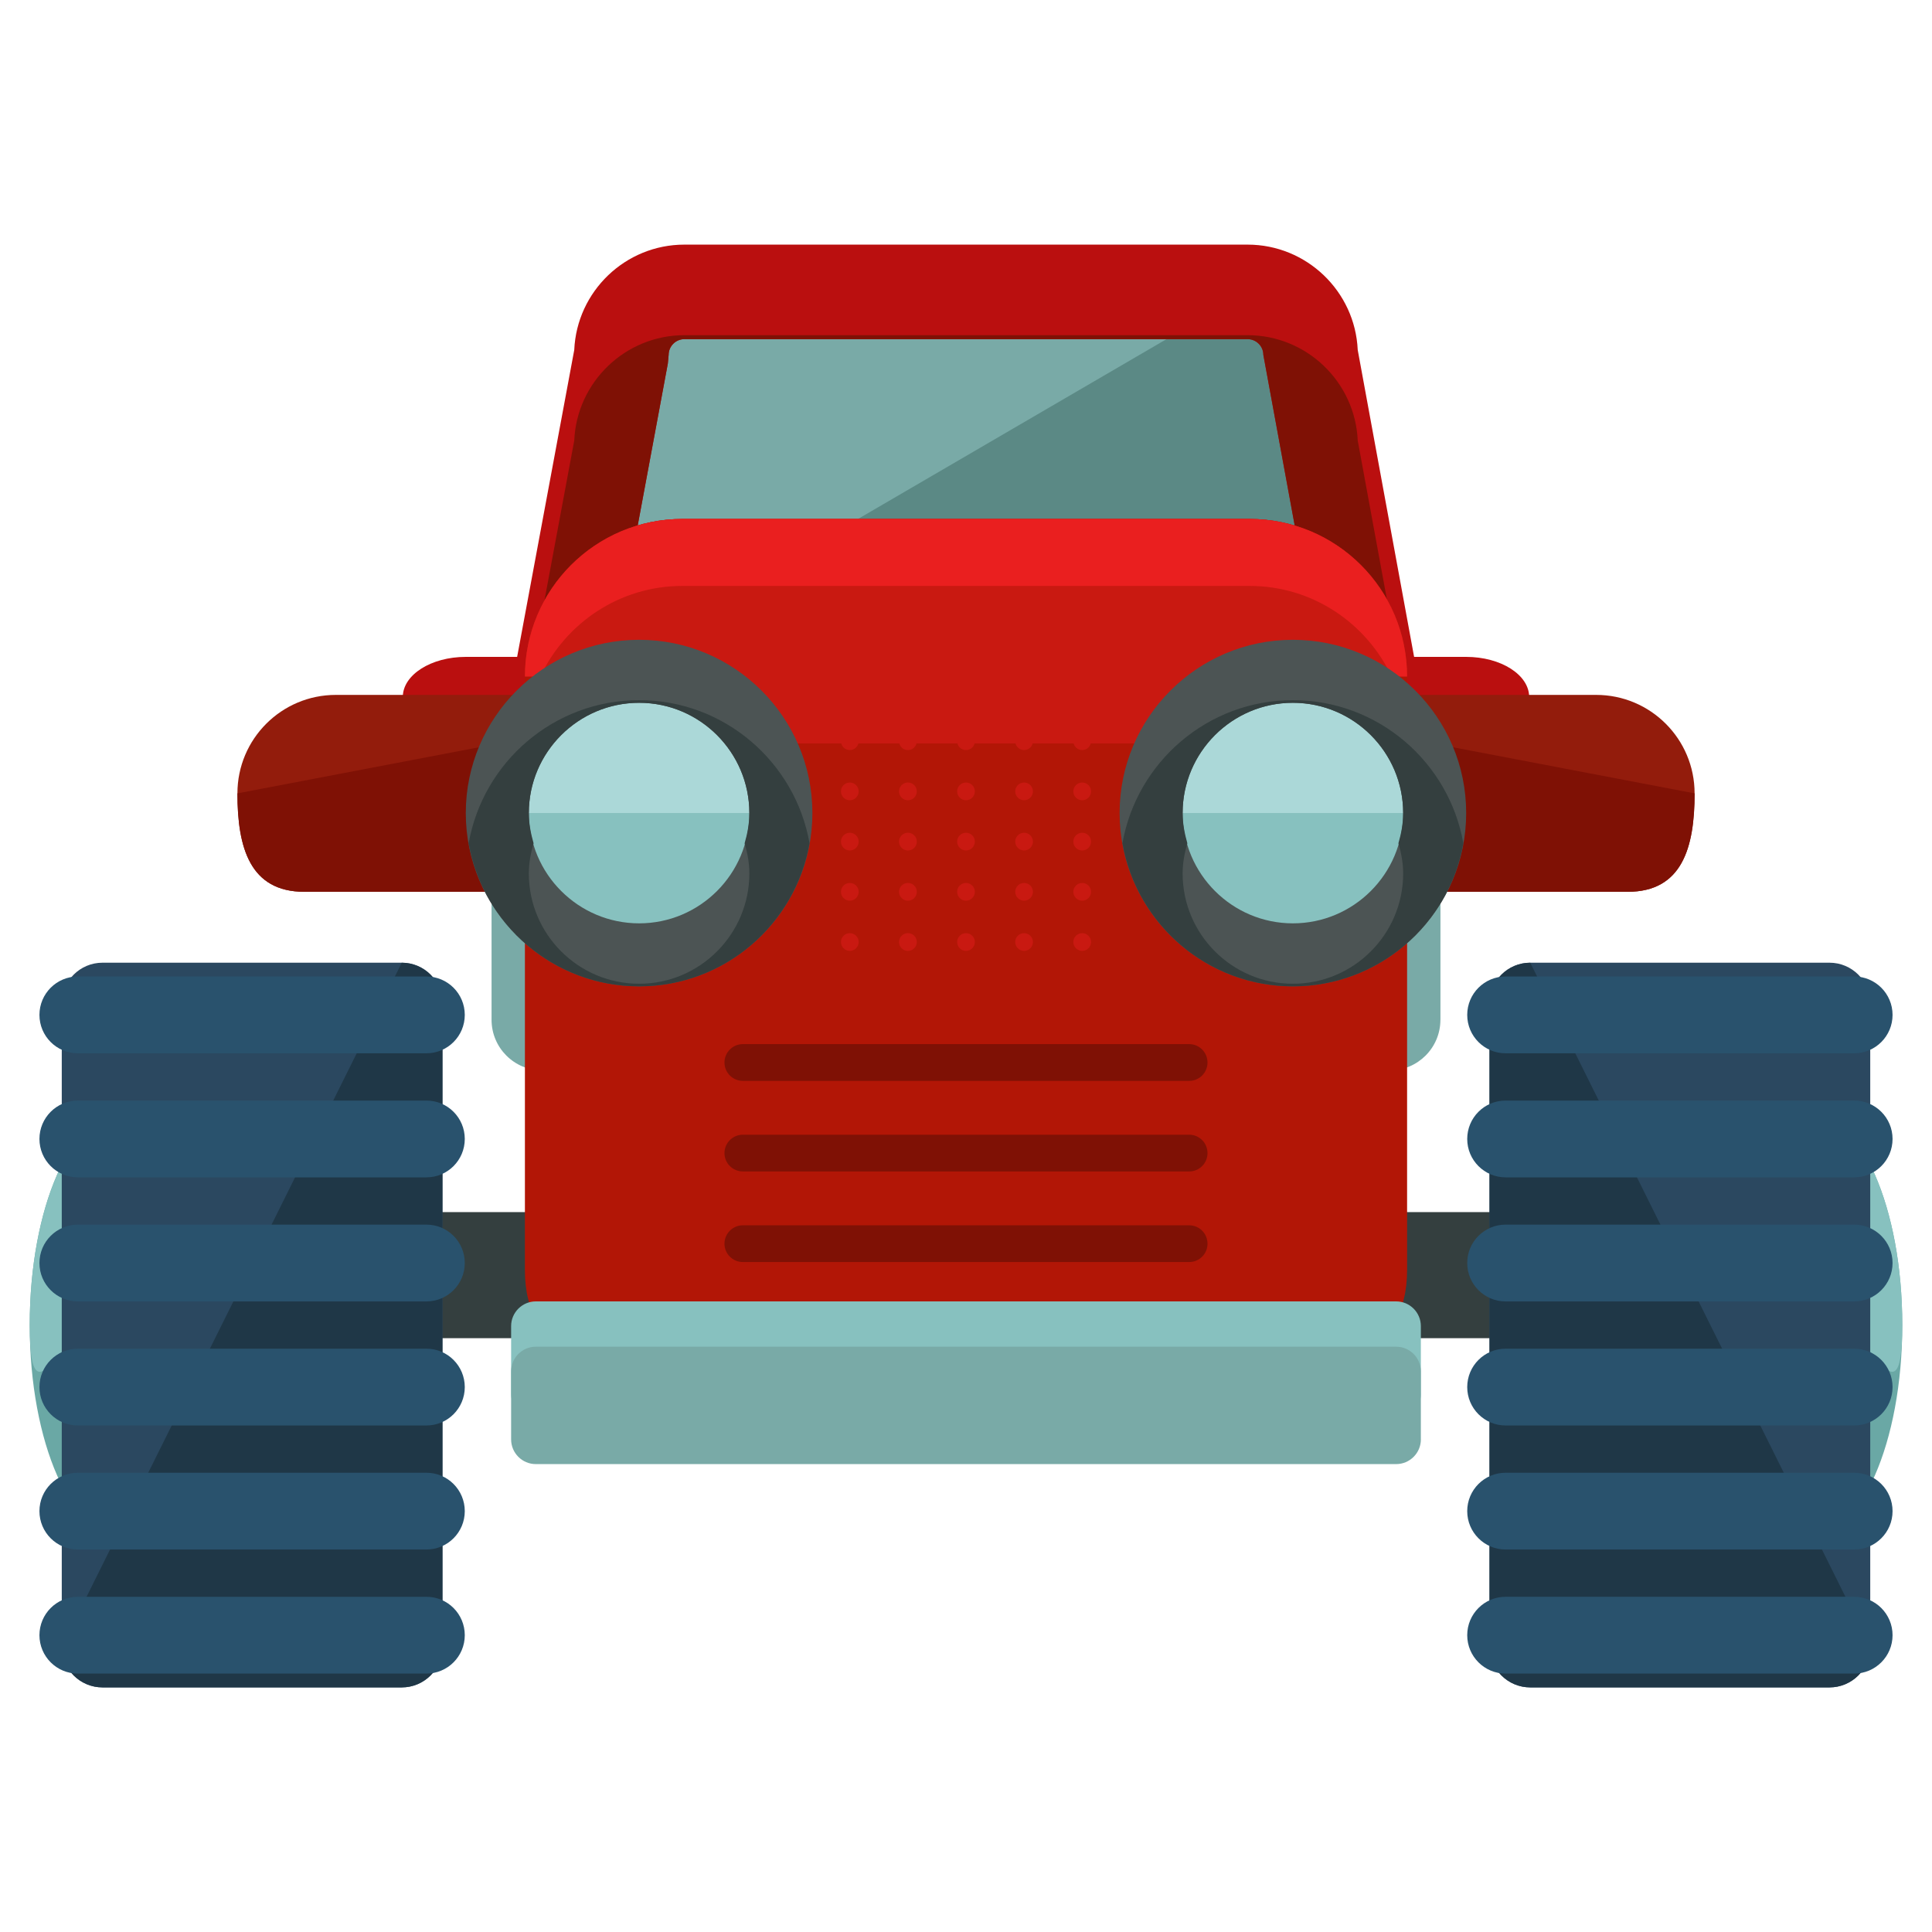 <?xml version="1.0" encoding="utf-8"?>
<!-- Generator: Adobe Illustrator 16.0.0, SVG Export Plug-In . SVG Version: 6.00 Build 0)  -->
<!DOCTYPE svg PUBLIC "-//W3C//DTD SVG 1.1//EN" "http://www.w3.org/Graphics/SVG/1.1/DTD/svg11.dtd">
<svg version="1.1" id="Layer_1" xmlns="http://www.w3.org/2000/svg" xmlns:xlink="http://www.w3.org/1999/xlink" x="0px" y="0px"
	 width="65px" height="65px" viewBox="0 0 65 65" enable-background="new 0 0 65 65" xml:space="preserve">
<g>
	<path fill="#79AAA7" d="M48.461,34.31c0,0.94-0.762,1.703-1.702,1.703H18.241c-0.94,0-1.703-0.762-1.703-1.703v-5.959
		c0-0.941,0.762-1.703,1.703-1.703H46.76c0.939,0,1.702,0.761,1.702,1.703V34.31z"/>
	<path fill="#BA0F0F" d="M51.447,25.476c0,0.745-0.949,1.35-2.12,1.35H15.671c-1.171,0-2.119-0.604-2.119-1.35v-2.026
		c0-0.745,0.948-1.35,2.119-1.35h33.656c1.171,0,2.12,0.604,2.12,1.35V25.476z"/>
	<g>
		<path fill="#79AAA7" d="M46.214,23.335c0,1.171-3.07,5.3-4.24,5.3H23.026c-1.171,0-4.24-4.129-4.24-5.3l2.12-11.396
			c0-1.171,0.95-2.12,2.121-2.12h18.947c1.17,0,2.12,0.949,2.12,2.12L46.214,23.335z"/>
		<path fill="#5B8985" d="M41.974,9.82c1.17,0,2.12,0.949,2.12,2.12l2.121,11.396c0,1.171-3.07,5.3-4.24,5.3H23.026
			c-1.171,0-4.24-4.129-4.24-5.3"/>
		<path fill="#BA0F0F" d="M41.974,30.225H23.026c-2.218,0-5.83-5.032-5.83-6.89l0.027-0.292l2.097-11.27
			c0.087-1.969,1.716-3.543,3.706-3.543h18.947c1.989,0,3.619,1.575,3.706,3.543l2.124,11.562
			C47.804,25.192,44.189,30.225,41.974,30.225z M23.243,27.044h18.515c0.777-0.487,2.519-2.765,2.841-3.705l-2.095-11.4
			c0-0.291-0.237-0.529-0.53-0.529H23.026c-0.293,0-0.531,0.238-0.531,0.529l-0.027,0.292L20.402,23.34
			C20.723,24.28,22.467,26.557,23.243,27.044z"/>
		<path fill="#7F1105" d="M41.974,11.277H23.026c-1.99,0-3.619,1.575-3.706,3.543l-1.815,9.743c0.919,2.241,3.692,5.661,5.521,5.661
			h18.947c1.817,0,4.567-3.378,5.503-5.621l-1.797-9.783C45.593,12.852,43.962,11.277,41.974,11.277z M44.598,26.387
			c-0.322,0.94-2.064,3.217-2.841,3.705H23.243c-0.776-0.487-2.52-2.765-2.841-3.705l0.415-2.234
			c-0.189-0.314-0.342-0.601-0.415-0.813l2.067-11.109l0.027-0.292c0-0.291,0.238-0.529,0.531-0.529h18.947
			c0.292,0,0.53,0.238,0.53,0.529l2.095,11.4c-0.071,0.211-0.223,0.495-0.413,0.807L44.598,26.387z"/>
	</g>
	<path fill="#343F3F" d="M53.435,42.9c0,1.171-0.95,2.121-2.121,2.121H13.686c-1.171,0-2.121-0.95-2.121-2.121l0,0
		c0-1.171,0.95-2.12,2.121-2.12h37.629C52.485,40.781,53.435,41.729,53.435,42.9L53.435,42.9z"/>
	<g>
		<g>
			<path fill="#931C0C" d="M28.657,26.692c0,1.829-1.481,3.312-3.312,3.312H10.24c-1.831,0-2.252-1.483-2.252-3.312l0,0
				c0-1.83,1.481-3.313,3.312-3.313h14.046C27.175,23.379,28.657,24.862,28.657,26.692L28.657,26.692z"/>
			<path fill="#7F1105" d="M25.345,23.379c1.83,0,3.312,1.483,3.312,3.313l0,0c0,1.829-1.481,3.312-3.312,3.312H10.24
				c-1.831,0-2.252-1.483-2.252-3.312l0,0"/>
		</g>
		<g>
			<path fill="#931C0C" d="M36.342,26.692c0,1.829,1.482,3.312,3.312,3.312H54.76c1.831,0,2.253-1.483,2.253-3.312l0,0
				c0-1.83-1.483-3.313-3.312-3.313H39.654C37.825,23.379,36.342,24.862,36.342,26.692L36.342,26.692z"/>
			<path fill="#7F1105" d="M39.654,23.379c-1.829,0-3.312,1.483-3.312,3.313l0,0c0,1.829,1.482,3.312,3.312,3.312H54.76
				c1.831,0,2.253-1.483,2.253-3.312l0,0"/>
		</g>
	</g>
	<path fill="#B21606" d="M47.34,42.725c0,2.927-2.373,3.003-5.3,3.003H22.96c-2.928,0-5.3-0.076-5.3-3.003V22.76
		c0-2.927,2.372-5.3,5.3-5.3h19.08c2.927,0,5.3,2.373,5.3,5.3V42.725z"/>
	<path fill="#C91911" d="M17.66,22.76c0-2.927,2.372-5.3,5.3-5.3h19.08c2.927,0,5.3,2.373,5.3,5.3"/>
	<path fill="#C91911" d="M17.66,25.012c0-2.927,2.372-5.299,5.3-5.299h19.08c2.927,0,5.3,2.373,5.3,5.299"/>
	<path fill="#EA1F1F" d="M22.96,19.713h19.08c2.118,0,3.933,1.251,4.779,3.047h0.521c0-2.927-2.373-5.3-5.3-5.3H22.96
		c-2.928,0-5.3,2.373-5.3,5.3h0.52C19.026,20.964,20.842,19.713,22.96,19.713z"/>
	<g>
		<path fill="#7F1105" d="M40.625,35.747c0,0.341-0.274,0.618-0.617,0.618H24.993c-0.341,0-0.619-0.277-0.619-0.618l0,0
			c0-0.341,0.278-0.619,0.619-0.619h15.015C40.351,35.128,40.625,35.406,40.625,35.747L40.625,35.747z"/>
		<path fill="#7F1105" d="M40.625,38.795c0,0.341-0.274,0.617-0.617,0.617H24.993c-0.341,0-0.619-0.276-0.619-0.617l0,0
			c0-0.342,0.278-0.619,0.619-0.619h15.015C40.351,38.176,40.625,38.453,40.625,38.795L40.625,38.795z"/>
		<path fill="#7F1105" d="M40.625,41.843c0,0.341-0.274,0.617-0.617,0.617H24.993c-0.341,0-0.619-0.276-0.619-0.617l0,0
			c0-0.342,0.278-0.619,0.619-0.619h15.015C40.351,41.224,40.625,41.5,40.625,41.843L40.625,41.843z"/>
	</g>
	<g>
		<g>
			<circle fill="#ABD8D8" cx="21.503" cy="27.354" r="4.77"/>
			<path fill="#87C1BF" d="M26.272,27.354c0,2.635-2.138,4.77-4.77,4.77c-2.634,0-4.77-2.135-4.77-4.77"/>
			<path fill="#4C5454" d="M21.503,33.185c-3.215,0-5.832-2.616-5.832-5.831c0-3.213,2.617-5.829,5.832-5.829
				c3.213,0,5.829,2.616,5.829,5.829C27.332,30.569,24.716,33.185,21.503,33.185z M21.503,23.645c-2.046,0-3.711,1.664-3.711,3.709
				c0,2.046,1.665,3.711,3.711,3.711c2.045,0,3.708-1.665,3.708-3.711C25.211,25.309,23.548,23.645,21.503,23.645z"/>
			<path fill="#343F3F" d="M21.503,23.556c-2.869,0-5.253,2.084-5.735,4.815c0.482,2.73,2.867,4.813,5.735,4.813
				c2.867,0,5.252-2.083,5.733-4.813C26.755,25.64,24.37,23.556,21.503,23.556z M25.211,29.386c0,2.046-1.663,3.711-3.708,3.711
				c-2.046,0-3.711-1.665-3.711-3.711c0-0.354,0.066-0.69,0.16-1.015c-0.093-0.325-0.16-0.663-0.16-1.017
				c0-2.045,1.665-3.709,3.711-3.709c2.045,0,3.708,1.664,3.708,3.709c0,0.354-0.065,0.692-0.159,1.017
				C25.146,28.696,25.211,29.032,25.211,29.386z"/>
		</g>
		<g>
			<circle fill="#ABD8D8" cx="43.497" cy="27.354" r="4.77"/>
			<path fill="#87C1BF" d="M48.267,27.354c0,2.635-2.136,4.77-4.77,4.77c-2.634,0-4.77-2.135-4.77-4.77"/>
			<path fill="#4C5454" d="M43.497,33.185c-3.213,0-5.829-2.616-5.829-5.831c0-3.213,2.616-5.829,5.829-5.829
				c3.215,0,5.831,2.616,5.831,5.829C49.328,30.569,46.712,33.185,43.497,33.185z M43.497,23.645c-2.045,0-3.709,1.664-3.709,3.709
				c0,2.046,1.664,3.711,3.709,3.711c2.046,0,3.711-1.665,3.711-3.711C47.208,25.309,45.543,23.645,43.497,23.645z"/>
			<path fill="#343F3F" d="M43.497,23.556c-2.867,0-5.252,2.084-5.734,4.815c0.481,2.73,2.867,4.813,5.734,4.813
				c2.868,0,5.253-2.083,5.735-4.813C48.75,25.64,46.365,23.556,43.497,23.556z M47.208,29.386c0,2.046-1.665,3.711-3.711,3.711
				c-2.045,0-3.709-1.665-3.709-3.711c0-0.354,0.066-0.69,0.159-1.015c-0.092-0.325-0.159-0.663-0.159-1.017
				c0-2.045,1.664-3.709,3.709-3.709c2.046,0,3.711,1.664,3.711,3.709c0,0.354-0.066,0.692-0.16,1.017
				C47.142,28.696,47.208,29.032,47.208,29.386z"/>
		</g>
	</g>
	<g>
		<circle fill="#C91911" cx="28.591" cy="24.937" r="0.298"/>
		<circle fill="#C91911" cx="30.546" cy="24.937" r="0.299"/>
		<circle fill="#C91911" cx="32.5" cy="24.937" r="0.298"/>
		<circle fill="#C91911" cx="34.454" cy="24.937" r="0.298"/>
		<circle fill="#C91911" cx="36.409" cy="24.937" r="0.298"/>
	</g>
	<g>
		<circle fill="#C91911" cx="28.591" cy="26.625" r="0.298"/>
		<circle fill="#C91911" cx="30.546" cy="26.625" r="0.299"/>
		<circle fill="#C91911" cx="32.5" cy="26.625" r="0.298"/>
		<circle fill="#C91911" cx="34.454" cy="26.625" r="0.298"/>
		<circle fill="#C91911" cx="36.409" cy="26.625" r="0.298"/>
	</g>
	<g>
		<circle fill="#C91911" cx="28.591" cy="28.315" r="0.298"/>
		<circle fill="#C91911" cx="30.546" cy="28.315" r="0.299"/>
		<circle fill="#C91911" cx="32.5" cy="28.315" r="0.298"/>
		<circle fill="#C91911" cx="34.454" cy="28.315" r="0.298"/>
		<circle fill="#C91911" cx="36.409" cy="28.315" r="0.298"/>
	</g>
	<g>
		<circle fill="#C91911" cx="28.591" cy="30.004" r="0.298"/>
		<circle fill="#C91911" cx="30.546" cy="30.004" r="0.299"/>
		<circle fill="#C91911" cx="32.5" cy="30.004" r="0.298"/>
		<circle fill="#C91911" cx="34.454" cy="30.004" r="0.298"/>
		<circle fill="#C91911" cx="36.409" cy="30.004" r="0.298"/>
	</g>
	<g>
		<circle fill="#C91911" cx="28.591" cy="31.693" r="0.298"/>
		<circle fill="#C91911" cx="30.546" cy="31.693" r="0.299"/>
		<circle fill="#C91911" cx="32.5" cy="31.693" r="0.298"/>
		<circle fill="#C91911" cx="34.454" cy="31.693" r="0.298"/>
		<circle fill="#C91911" cx="36.409" cy="31.693" r="0.298"/>
	</g>
	<g>
		<g>
			<ellipse fill="#6AA8A5" cx="4.147" cy="44.58" rx="3.147" ry="7.155"/>
			<path fill="#87C1BF" d="M7.294,44.58c0,3.952-1.409-0.795-3.147-0.795C2.409,43.785,1,48.532,1,44.58
				c0-3.953,1.409-7.155,3.147-7.155C5.885,37.425,7.294,40.627,7.294,44.58z"/>
			<path fill="#2B4860" d="M14.886,55.399c0,0.757-0.613,1.371-1.37,1.371H3.449c-0.757,0-1.371-0.613-1.371-1.371V33.758
				c0-0.755,0.613-1.369,1.371-1.369h10.067c0.757,0,1.37,0.613,1.37,1.369V55.399z"/>
			<path fill="#1F3747" d="M13.516,32.39c0.757,0,1.37,0.613,1.37,1.369v21.641c0,0.757-0.613,1.371-1.37,1.371H3.449
				c-0.757,0-1.371-0.613-1.371-1.371"/>
			<g>
				<path fill="#29526D" d="M15.637,34.145c0,0.713-0.577,1.292-1.292,1.292H2.619c-0.715,0-1.292-0.579-1.292-1.292l0,0
					c0-0.713,0.577-1.292,1.292-1.292h11.726C15.06,32.853,15.637,33.432,15.637,34.145L15.637,34.145z"/>
				<path fill="#29526D" d="M15.637,38.319c0,0.713-0.577,1.292-1.292,1.292H2.619c-0.715,0-1.292-0.579-1.292-1.292l0,0
					c0-0.713,0.577-1.292,1.292-1.292h11.726C15.06,37.027,15.637,37.605,15.637,38.319L15.637,38.319z"/>
				<path fill="#29526D" d="M15.637,42.493c0,0.713-0.577,1.292-1.292,1.292H2.619c-0.715,0-1.292-0.579-1.292-1.292l0,0
					c0-0.713,0.577-1.292,1.292-1.292h11.726C15.06,41.201,15.637,41.779,15.637,42.493L15.637,42.493z"/>
				<path fill="#29526D" d="M15.637,46.667c0,0.713-0.577,1.292-1.292,1.292H2.619c-0.715,0-1.292-0.579-1.292-1.292l0,0
					c0-0.713,0.577-1.292,1.292-1.292h11.726C15.06,45.375,15.637,45.954,15.637,46.667L15.637,46.667z"/>
				<path fill="#29526D" d="M15.637,50.841c0,0.712-0.577,1.291-1.292,1.291H2.619c-0.715,0-1.292-0.579-1.292-1.291l0,0
					c0-0.713,0.577-1.292,1.292-1.292h11.726C15.06,49.549,15.637,50.127,15.637,50.841L15.637,50.841z"/>
				<path fill="#29526D" d="M15.637,55.014c0,0.713-0.577,1.292-1.292,1.292H2.619c-0.715,0-1.292-0.579-1.292-1.292l0,0
					c0-0.713,0.577-1.292,1.292-1.292h11.726C15.06,53.722,15.637,54.3,15.637,55.014L15.637,55.014z"/>
			</g>
		</g>
		<g>
			<ellipse fill="#6AA8A5" cx="60.853" cy="44.58" rx="3.147" ry="7.155"/>
			<path fill="#87C1BF" d="M57.707,44.58c0,3.952,1.408-0.795,3.146-0.795c1.738,0,3.147,4.747,3.147,0.795
				c0-3.953-1.409-7.155-3.147-7.155C59.115,37.425,57.707,40.627,57.707,44.58z"/>
			<path fill="#2B4860" d="M50.113,55.399c0,0.757,0.614,1.371,1.371,1.371h10.067c0.756,0,1.371-0.613,1.371-1.371V33.758
				c0-0.755-0.614-1.369-1.371-1.369H51.484c-0.757,0-1.371,0.613-1.371,1.369V55.399z"/>
			<path fill="#1F3747" d="M51.484,32.39c-0.757,0-1.371,0.613-1.371,1.369v21.641c0,0.757,0.614,1.371,1.371,1.371h10.067
				c0.756,0,1.371-0.613,1.371-1.371"/>
			<g>
				<path fill="#29526D" d="M49.363,34.145c0,0.713,0.577,1.292,1.292,1.292h11.726c0.714,0,1.292-0.579,1.292-1.292l0,0
					c0-0.713-0.578-1.292-1.292-1.292H50.655C49.94,32.853,49.363,33.432,49.363,34.145L49.363,34.145z"/>
				<path fill="#29526D" d="M49.363,38.319c0,0.713,0.577,1.292,1.292,1.292h11.726c0.714,0,1.292-0.579,1.292-1.292l0,0
					c0-0.713-0.578-1.292-1.292-1.292H50.655C49.94,37.027,49.363,37.605,49.363,38.319L49.363,38.319z"/>
				<path fill="#29526D" d="M49.363,42.493c0,0.713,0.577,1.292,1.292,1.292h11.726c0.714,0,1.292-0.579,1.292-1.292l0,0
					c0-0.713-0.578-1.292-1.292-1.292H50.655C49.94,41.201,49.363,41.779,49.363,42.493L49.363,42.493z"/>
				<path fill="#29526D" d="M49.363,46.667c0,0.713,0.577,1.292,1.292,1.292h11.726c0.714,0,1.292-0.579,1.292-1.292l0,0
					c0-0.713-0.578-1.292-1.292-1.292H50.655C49.94,45.375,49.363,45.954,49.363,46.667L49.363,46.667z"/>
				<path fill="#29526D" d="M49.363,50.841c0,0.712,0.577,1.291,1.292,1.291h11.726c0.714,0,1.292-0.579,1.292-1.291l0,0
					c0-0.713-0.578-1.292-1.292-1.292H50.655C49.94,49.549,49.363,50.127,49.363,50.841L49.363,50.841z"/>
				<path fill="#29526D" d="M49.363,55.014c0,0.713,0.577,1.292,1.292,1.292h11.726c0.714,0,1.292-0.579,1.292-1.292l0,0
					c0-0.713-0.578-1.292-1.292-1.292H50.655C49.94,53.722,49.363,54.3,49.363,55.014L49.363,55.014z"/>
			</g>
		</g>
	</g>
	<path fill="#87C1BF" d="M47.804,46.902c0,0.459-0.373,0.832-0.832,0.832H18.027c-0.458,0-0.831-0.372-0.831-0.832v-2.287
		c0-0.458,0.373-0.831,0.831-0.831h28.944c0.459,0,0.832,0.372,0.832,0.831V46.902z"/>
	<path fill="#79AAA7" d="M47.804,48.426c0,0.459-0.373,0.832-0.832,0.832H18.027c-0.458,0-0.831-0.372-0.831-0.832V46.14
		c0-0.459,0.373-0.832,0.831-0.832h28.944c0.459,0,0.832,0.372,0.832,0.832V48.426z"/>
</g>
</svg>
